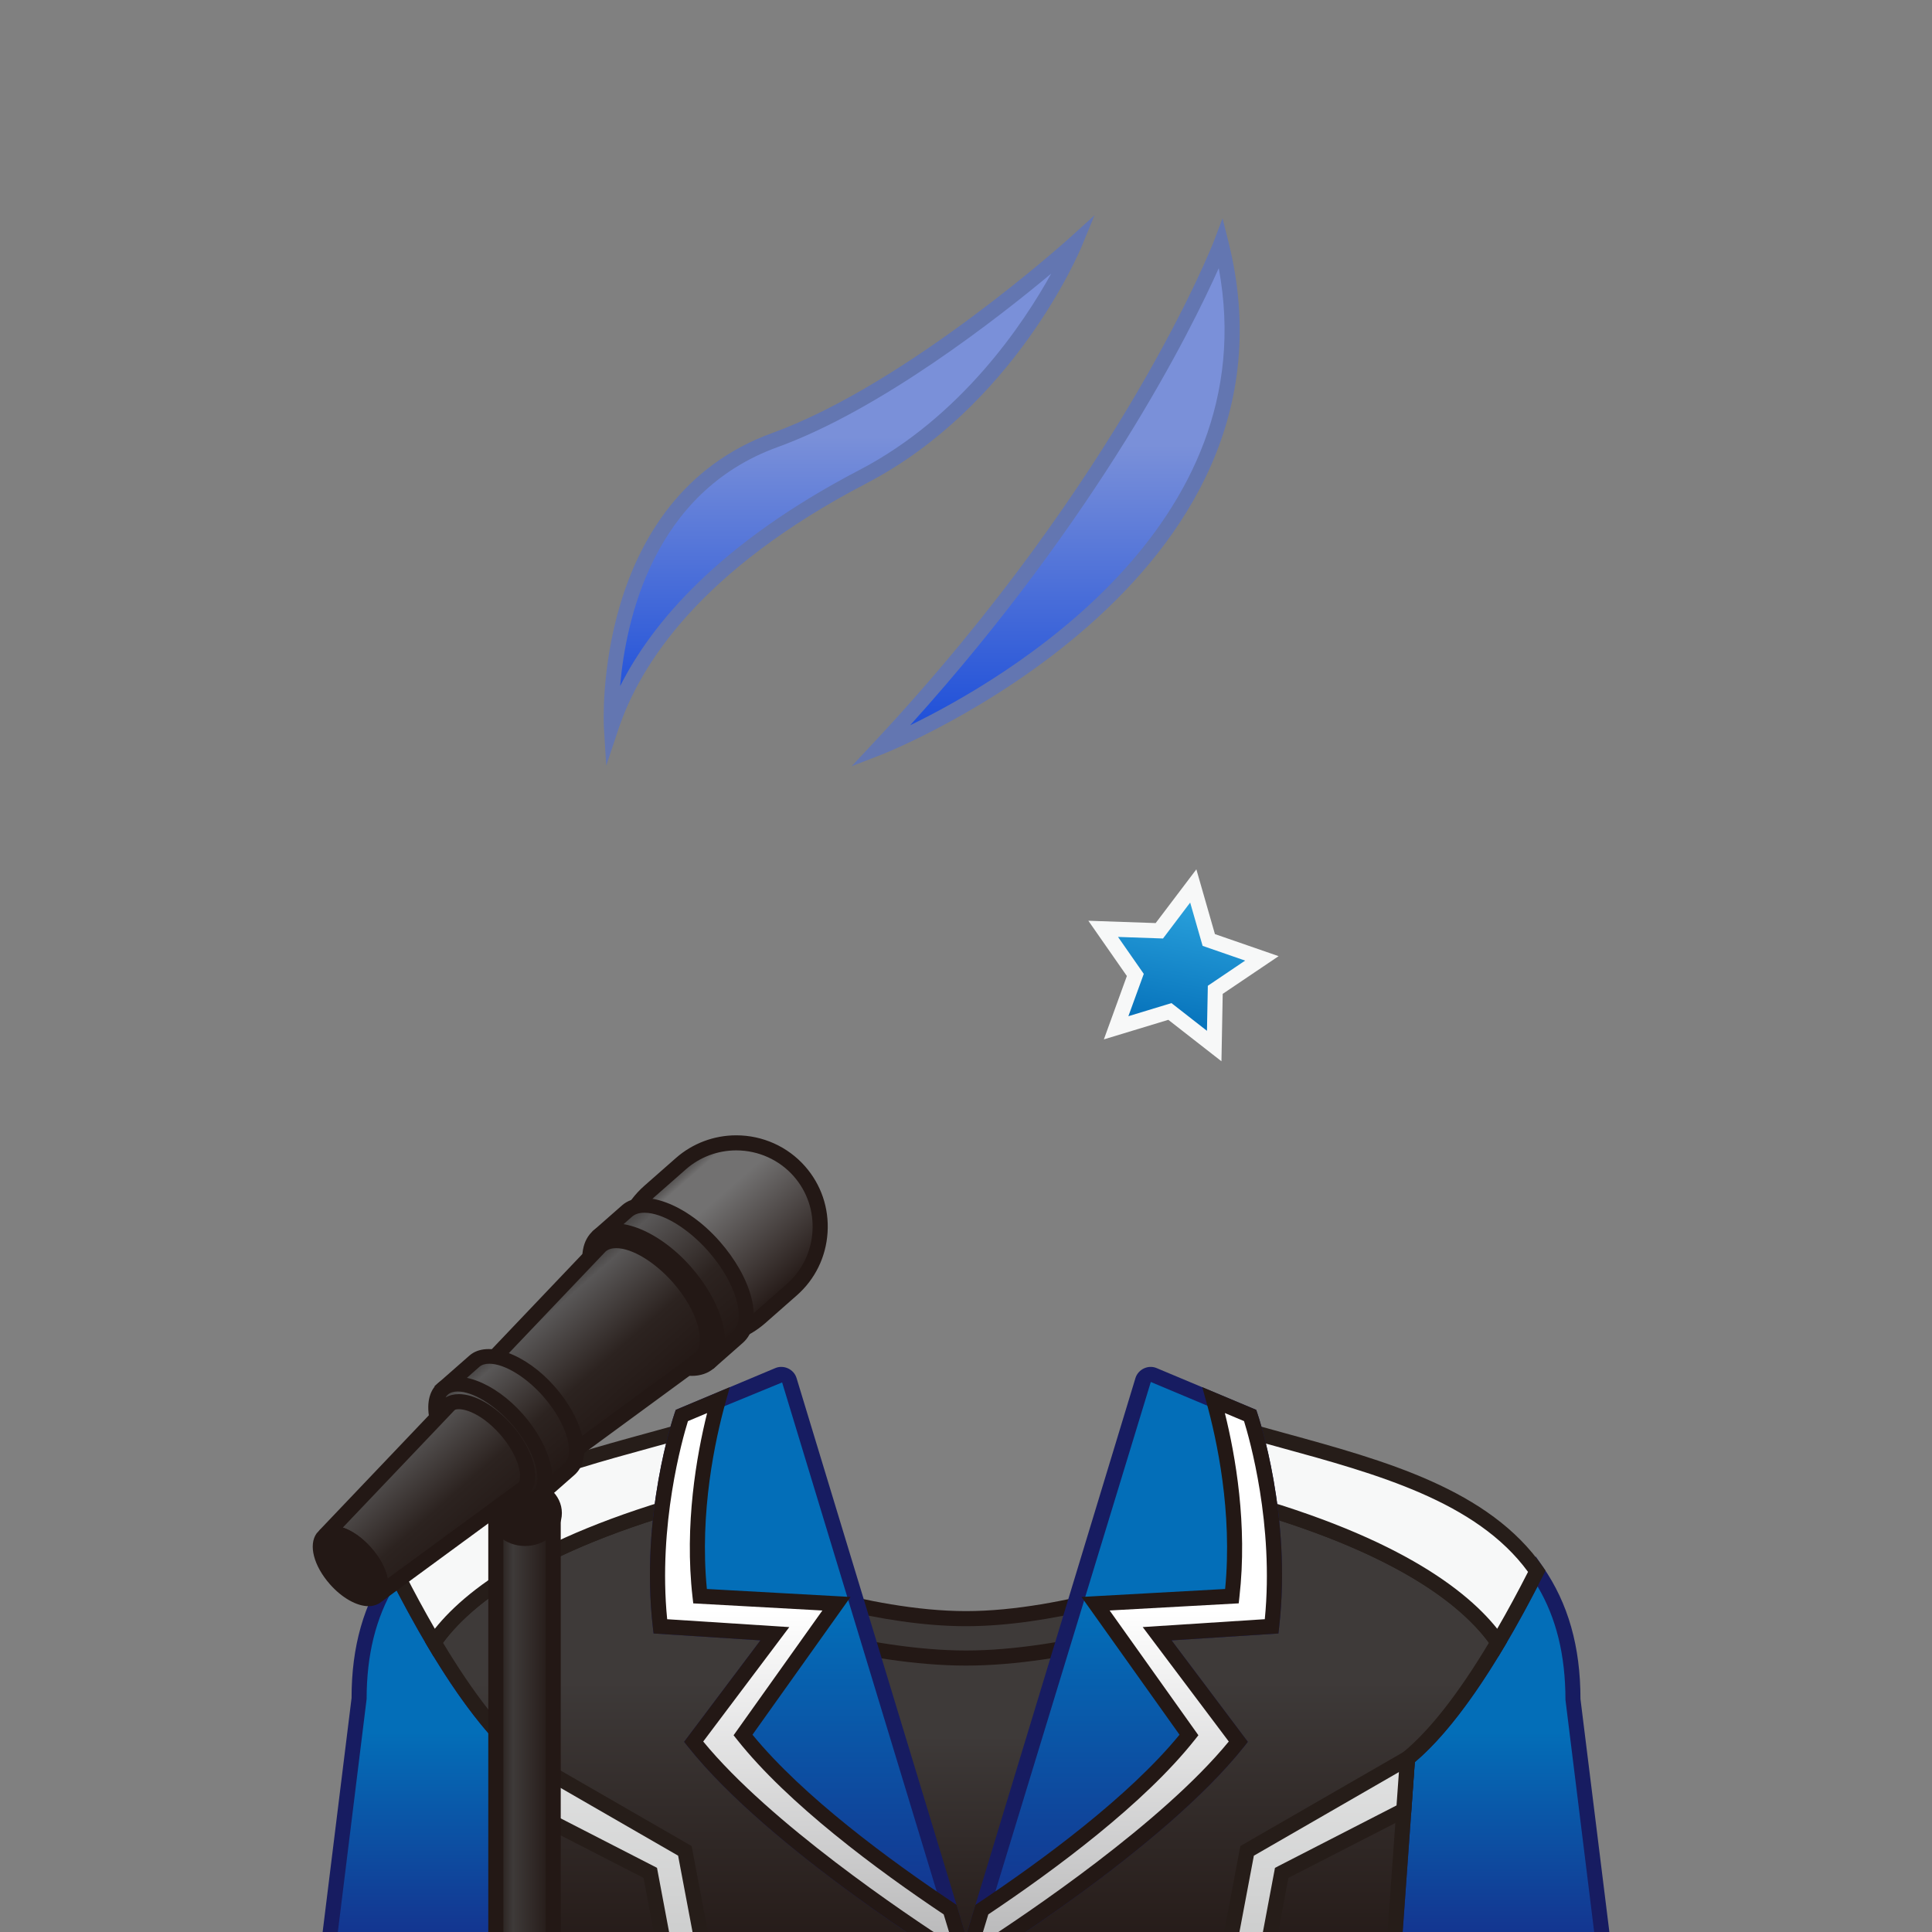 <?xml version="1.0" encoding="utf-8"?>
<!-- Generator: Adobe Illustrator 18.0.0, SVG Export Plug-In . SVG Version: 6.00 Build 0)  -->
<!DOCTYPE svg PUBLIC "-//W3C//DTD SVG 1.1//EN" "http://www.w3.org/Graphics/SVG/1.1/DTD/svg11.dtd">
<svg version="1.1" id="レイヤー_1" xmlns="http://www.w3.org/2000/svg" xmlns:xlink="http://www.w3.org/1999/xlink" x="0px"
	 y="0px" width="64px" height="64px" viewBox="0 0 64 64" style="enable-background:new 0 0 64 64;" xml:space="preserve">
<rect x="0" y="0" width="64" height="64" fill="#808080" stroke="none"/>
<g>
	<g>
		<g>
			<linearGradient id="SVGID_1_" gradientUnits="userSpaceOnUse" x1="32" y1="52.152" x2="32" y2="65.365">
				<stop  offset="0.404" style="stop-color:#3E3A39"/>
				<stop  offset="1" style="stop-color:#231815"/>
			</linearGradient>
			<path style="fill:url(#SVGID_1_);" d="M39.173,52.152c0,0-3.81,1.468-7.173,1.468
				s-7.173-1.468-7.173-1.468L24,65.365h16L39.173,52.152z"/>
			<path style="fill:#231815;" d="M40.267,65.615H23.734l0.865-13.819l0.318,0.122
				C24.955,51.933,28.725,53.37,32,53.37c3.278,0,7.045-1.438,7.083-1.452
				l0.318-0.122L40.267,65.615z M24.266,65.115h15.467l-0.789-12.613
				C37.952,52.854,34.846,53.87,32,53.87s-5.952-1.016-6.944-1.368L24.266,65.115z"/>
		</g>
		<path style="fill:#231815;" d="M32,55.175c-3.365,0-7.097-1.265-7.254-1.318l0.162-0.473
			C24.946,53.396,28.72,54.675,32,54.675s7.054-1.278,7.092-1.291l0.162,0.473
			C39.097,53.91,35.365,55.175,32,55.175z"/>
	</g>
	<g>
		<g>
			<linearGradient id="SVGID_2_" gradientUnits="userSpaceOnUse" x1="49.673" y1="52.05" x2="49.673" y2="65.365">
				<stop  offset="0.4" style="stop-color:#036EB8"/>
				<stop  offset="1" style="stop-color:#172A88"/>
			</linearGradient>
			<path style="fill:url(#SVGID_2_);" d="M52.106,56.281c0-1.792-0.452-3.153-1.198-4.23
				C49.699,54.45,48.175,56.983,46.625,58.25l-0.508,7.115h7.112L52.106,56.281z"/>
			<path style="fill:#171C61;" d="M53.513,65.615h-7.664L46.384,58.125l0.083-0.068
				c1.279-1.046,2.699-3.104,4.218-6.119l0.189-0.376l0.24,0.346
				c0.835,1.208,1.241,2.638,1.241,4.373L53.513,65.615z M46.386,65.115h6.561
				l-1.089-8.805c-0.002-1.486-0.305-2.714-0.924-3.759
				c-1.445,2.805-2.812,4.762-4.066,5.822L46.386,65.115z"/>
		</g>
		<g>
			<linearGradient id="SVGID_3_" gradientUnits="userSpaceOnUse" x1="40.811" y1="49.281" x2="40.811" y2="65.365">
				<stop  offset="0.4" style="stop-color:#3E3A39"/>
				<stop  offset="1" style="stop-color:#231815"/>
			</linearGradient>
			<path style="fill:url(#SVGID_3_);" d="M39.387,49.281c-0.32,0.264-0.55,0.45-0.55,0.45
				L32,65.365h14.117L46.625,58.25c1.041-0.85,2.067-2.274,2.996-3.843
				C48.624,52.962,46.046,50.855,39.387,49.281z"/>
			<path style="fill:#261D19;" d="M46.35,65.615H31.618l7.061-16.079
				c0.001-0.001,0.23-0.186,0.549-0.448l0.096-0.079l0.121,0.028
				c6.692,1.583,9.34,3.717,10.383,5.229l0.091,0.132l-0.082,0.138
				c-1.048,1.768-2.047,3.059-2.969,3.839L46.35,65.615z M32.382,65.115h13.502
				L46.384,58.125l0.083-0.068c0.877-0.716,1.837-1.938,2.855-3.637
				c-1.048-1.422-3.616-3.371-9.872-4.867c-0.189,0.155-0.338,0.275-0.409,0.334
				L32.382,65.115z"/>
		</g>
		<g>
			<linearGradient id="SVGID_4_" gradientUnits="userSpaceOnUse" x1="43.585" y1="49.281" x2="43.585" y2="65.365">
				<stop  offset="0" style="stop-color:#FFFFFF"/>
				<stop  offset="1" style="stop-color:#C9CACA"/>
			</linearGradient>
			<polygon style="fill:url(#SVGID_4_);" points="40.546,65.365 41.833,65.365 42.458,62.042 
				46.502,59.966 46.625,58.25 41.312,61.312 			"/>
			<path style="fill:#261D19;" d="M42.04,65.615h-1.796l0.844-4.462l5.82-3.355l-0.167,2.326
				l-4.061,2.084L42.04,65.615z M40.848,65.115h0.778l0.609-3.239l0.108-0.057
				l3.919-2.012l0.079-1.105l-4.805,2.77L40.848,65.115z"/>
		</g>
		<g>
			<linearGradient id="SVGID_5_" gradientUnits="userSpaceOnUse" x1="45.147" y1="47.427" x2="45.147" y2="65.365">
				<stop  offset="0" style="stop-color:#F7F8F8"/>
				<stop  offset="1" style="stop-color:#F7F8F8"/>
			</linearGradient>
			<path style="fill:url(#SVGID_5_);" d="M41.449,47.427c0.024,0.114-1.29,1.216-2.063,1.854
				c6.659,1.575,9.238,3.681,10.235,5.127c0.455-0.768,0.889-1.568,1.287-2.357
				C48.997,49.289,45.092,48.449,41.449,47.427z"/>
			<path style="fill:#261D19;" d="M49.637,54.87l-0.222-0.321
				c-0.992-1.438-3.548-3.479-10.086-5.025l-0.49-0.116l0.389-0.32
				c1.442-1.188,1.846-1.583,1.957-1.707l-0.062-0.305l0.395,0.111
				c0.341,0.095,0.683,0.188,1.026,0.283c3.336,0.915,6.787,1.86,8.57,4.438
				l0.085,0.122l-0.066,0.133c-0.42,0.832-0.855,1.631-1.296,2.373L49.637,54.87
				z M39.931,49.154c5.902,1.463,8.514,3.356,9.666,4.801
				c0.346-0.598,0.688-1.229,1.021-1.884c-1.707-2.338-5.011-3.243-8.207-4.119
				c-0.286-0.079-0.573-0.157-0.858-0.237C41.354,47.94,40.906,48.344,39.931,49.154z
				"/>
		</g>
	</g>
	<g>
		<g>
			<linearGradient id="SVGID_6_" gradientUnits="userSpaceOnUse" x1="37.109" y1="45.529" x2="37.109" y2="64.99">
				<stop  offset="0.4" style="stop-color:#036EB8"/>
				<stop  offset="1" style="stop-color:#172A88"/>
			</linearGradient>
			<path style="fill:url(#SVGID_6_);" d="M37.852,45.722L32,64.99c0,0,6.324-3.89,9.022-7.293
				l-2.69-3.578L42.125,53.875c0.42-3.672-0.711-6.985-0.711-6.985L38.218,45.55
				C38.069,45.488,37.899,45.568,37.852,45.722z"/>
			<path style="fill:#171C61;" d="M31.569,65.549l6.044-19.898
				c0.088-0.289,0.421-0.451,0.702-0.331l3.299,1.384l0.036,0.106
				c0.047,0.138,1.145,3.408,0.723,7.094l-0.023,0.208l-3.54,0.228l2.527,3.361
				l-0.119,0.151C38.523,61.25,32.391,65.043,32.131,65.203L31.569,65.549z
				 M38.122,45.78l-5.686,18.637c1.58-1.021,6.054-4.027,8.269-6.727
				l-2.851-3.791l4.044-0.261c0.309-3.13-0.509-5.986-0.688-6.562L38.122,45.78z"/>
		</g>
		<g>
			<linearGradient id="SVGID_7_" gradientUnits="userSpaceOnUse" x1="37.109" y1="45.529" x2="37.109" y2="64.99">
				<stop  offset="0.4" style="stop-color:#FFFFFF"/>
				<stop  offset="1" style="stop-color:#B5B5B6"/>
			</linearGradient>
			<path style="fill:url(#SVGID_7_);" d="M41.414,46.89l-1.209-0.507
				c0.331,1.187,0.915,3.788,0.606,6.492l-4.519,0.25l3.095,4.349
				c-1.726,2.178-4.839,4.437-6.861,5.784L32,64.99c0,0,6.324-3.891,9.022-7.293
				l-2.69-3.578L42.125,53.875C42.545,50.203,41.414,46.89,41.414,46.89z"/>
			<path style="fill:#231815;" d="M31.569,65.549L32.312,63.101l0.075-0.05
				c2.135-1.423,5.004-3.533,6.686-5.586l-3.248-4.564l4.759-0.264
				c0.249-2.54-0.277-4.955-0.62-6.187l-0.138-0.498l1.788,0.751l0.036,0.106
				c0.047,0.138,1.145,3.408,0.723,7.094l-0.023,0.208l-3.54,0.228l2.527,3.361
				l-0.119,0.151C38.523,61.25,32.391,65.043,32.131,65.203L31.569,65.549z
				 M32.739,63.417l-0.304,1.001c1.579-1.02,6.054-4.027,8.27-6.728
				l-2.851-3.791l4.044-0.261c0.309-3.13-0.509-5.986-0.688-6.562l-0.635-0.267
				c0.348,1.399,0.757,3.702,0.482,6.094l-0.023,0.21l-4.276,0.236l2.94,4.133
				l-0.116,0.147C37.898,59.755,34.947,61.94,32.739,63.417z"/>
		</g>
	</g>
	<g>
		<g>
			
				<linearGradient id="SVGID_8_" gradientUnits="userSpaceOnUse" x1="49.673" y1="52.05" x2="49.673" y2="65.365" gradientTransform="matrix(-1 0 0 1 64 0)">
				<stop  offset="0.4" style="stop-color:#036EB8"/>
				<stop  offset="1" style="stop-color:#172A88"/>
			</linearGradient>
			<path style="fill:url(#SVGID_8_);" d="M11.894,56.281c0-1.792,0.452-3.153,1.198-4.23
				C14.301,54.45,15.825,56.983,17.375,58.25l0.508,7.115H10.771L11.894,56.281z"/>
			<path style="fill:#171C61;" d="M18.152,65.615h-7.664L11.646,56.25
				c-0.002-1.703,0.404-3.134,1.24-4.343l0.239-0.346L13.315,51.938
				c1.519,3.015,2.938,5.073,4.218,6.119L17.617,58.125L18.152,65.615z M11.054,65.115
				h6.561l-0.481-6.741c-1.255-1.061-2.622-3.018-4.066-5.822
				c-0.621,1.046-0.923,2.271-0.923,3.729L11.054,65.115z"/>
		</g>
		<g>
			
				<linearGradient id="SVGID_9_" gradientUnits="userSpaceOnUse" x1="40.811" y1="49.281" x2="40.811" y2="65.365" gradientTransform="matrix(-1 0 0 1 64 0)">
				<stop  offset="0.4" style="stop-color:#3E3A39"/>
				<stop  offset="1" style="stop-color:#231815"/>
			</linearGradient>
			<path style="fill:url(#SVGID_9_);" d="M24.613,49.281c0.32,0.264,0.55,0.45,0.55,0.45
				L32,65.365H17.883L17.375,58.25c-1.041-0.85-2.067-2.274-2.996-3.843
				C15.376,52.962,17.954,50.855,24.613,49.281z"/>
			<path style="fill:#261D19;" d="M32.382,65.615H17.65l-0.517-7.241
				c-0.925-0.783-1.923-2.074-2.97-3.839l-0.082-0.138l0.091-0.132
				c1.043-1.512,3.691-3.646,10.383-5.229l0.121-0.028l0.096,0.079
				c0.319,0.263,0.547,0.447,0.548,0.448l0.072,0.094L32.382,65.615z M18.116,65.115
				h13.501l-6.659-15.229c-0.072-0.059-0.22-0.179-0.409-0.334
				c-6.256,1.496-8.824,3.445-9.874,4.867c1.018,1.695,1.978,2.918,2.856,3.637
				L17.617,58.125L18.116,65.115z"/>
		</g>
		<g>
			
				<linearGradient id="SVGID_10_" gradientUnits="userSpaceOnUse" x1="43.585" y1="49.281" x2="43.585" y2="65.365" gradientTransform="matrix(-1 0 0 1 64 0)">
				<stop  offset="0" style="stop-color:#FFFFFF"/>
				<stop  offset="1" style="stop-color:#C9CACA"/>
			</linearGradient>
			<polygon style="fill:url(#SVGID_10_);" points="23.454,65.365 22.167,65.365 21.542,62.042 
				17.498,59.966 17.375,58.25 22.688,61.312 			"/>
			<path style="fill:#261D19;" d="M23.756,65.615h-1.797l-0.641-3.407l-4.06-2.084l-0.166-2.325
				l5.819,3.354L23.756,65.615z M22.374,65.115h0.778l-0.689-3.644l-4.806-2.771
				l0.079,1.106l4.028,2.068L22.374,65.115z"/>
		</g>
		<g>
			
				<linearGradient id="SVGID_11_" gradientUnits="userSpaceOnUse" x1="45.147" y1="47.427" x2="45.147" y2="65.365" gradientTransform="matrix(-1 0 0 1 64 0)">
				<stop  offset="0" style="stop-color:#F7F8F8"/>
				<stop  offset="1" style="stop-color:#F7F8F8"/>
			</linearGradient>
			<path style="fill:url(#SVGID_11_);" d="M22.551,47.427c-0.024,0.114,1.29,1.216,2.063,1.854
				c-6.659,1.575-9.238,3.681-10.235,5.127c-0.455-0.768-0.889-1.568-1.287-2.357
				C15.003,49.289,18.908,48.449,22.551,47.427z"/>
			<path style="fill:#261D19;" d="M14.362,54.871l-0.199-0.337
				c-0.443-0.749-0.879-1.547-1.294-2.372l-0.067-0.133l0.084-0.122
				c1.784-2.577,5.233-3.522,8.569-4.438c0.344-0.094,0.687-0.188,1.028-0.283
				l0.396-0.111l-0.064,0.306c0.16,0.179,0.74,0.704,1.957,1.706l0.389,0.32
				l-0.49,0.116c-6.537,1.547-9.093,3.587-10.087,5.025L14.362,54.871z
				 M13.383,52.071c0.33,0.649,0.672,1.281,1.021,1.884
				c1.152-1.444,3.764-3.338,9.666-4.801c-0.974-0.809-1.42-1.213-1.62-1.439
				c-0.287,0.08-0.574,0.158-0.862,0.237
				C18.392,48.828,15.09,49.733,13.383,52.071z"/>
		</g>
	</g>
	<g>
		<g>
			
				<linearGradient id="SVGID_12_" gradientUnits="userSpaceOnUse" x1="37.109" y1="45.529" x2="37.109" y2="64.99" gradientTransform="matrix(-1 0 0 1 64 0)">
				<stop  offset="0.4" style="stop-color:#036EB8"/>
				<stop  offset="1" style="stop-color:#172A88"/>
			</linearGradient>
			<path style="fill:url(#SVGID_12_);" d="M26.148,45.722L32,64.99c0,0-6.324-3.89-9.022-7.293
				l2.69-3.578L21.875,53.875c-0.42-3.672,0.711-6.985,0.711-6.985l3.196-1.34
				C25.931,45.488,26.101,45.568,26.148,45.722z"/>
			<path style="fill:#171C61;" d="M32.431,65.549l-0.562-0.346
				c-0.26-0.16-6.393-3.953-9.087-7.352l-0.12-0.151l2.528-3.361l-3.54-0.228
				l-0.024-0.208c-0.422-3.686,0.676-6.956,0.723-7.094l0.037-0.106l3.299-1.384
				c0.28-0.117,0.615,0.041,0.702,0.331L32.431,65.549z M23.295,57.69
				c2.216,2.7,6.691,5.708,8.27,6.728l-5.656-18.623l-3.12,1.283
				c-0.18,0.578-0.996,3.433-0.688,6.561l4.045,0.261L23.295,57.69z"/>
		</g>
		<g>
			
				<linearGradient id="SVGID_13_" gradientUnits="userSpaceOnUse" x1="37.109" y1="45.529" x2="37.109" y2="64.99" gradientTransform="matrix(-1 0 0 1 64 0)">
				<stop  offset="0.4" style="stop-color:#FFFFFF"/>
				<stop  offset="1" style="stop-color:#B5B5B6"/>
			</linearGradient>
			<path style="fill:url(#SVGID_13_);" d="M22.586,46.89l1.209-0.507
				c-0.331,1.187-0.915,3.788-0.606,6.492l4.519,0.25l-3.095,4.349
				c1.726,2.178,4.839,4.437,6.861,5.784L32,64.99c0,0-6.324-3.891-9.022-7.293
				l2.69-3.578L21.875,53.875C21.455,50.203,22.586,46.89,22.586,46.89z"/>
			<path style="fill:#231815;" d="M32.431,65.549l-0.562-0.346
				c-0.26-0.16-6.393-3.953-9.087-7.352l-0.12-0.151l2.528-3.361l-3.54-0.228
				l-0.024-0.208c-0.422-3.686,0.676-6.956,0.723-7.094l0.037-0.106l1.789-0.751
				l-0.139,0.498c-0.343,1.23-0.869,3.644-0.62,6.187l4.76,0.264l-3.249,4.564
				c1.682,2.053,4.551,4.163,6.686,5.586l0.075,0.05L32.431,65.549z
				 M23.295,57.69c2.216,2.7,6.691,5.708,8.27,6.728l-0.304-1.001
				c-2.208-1.477-5.159-3.662-6.843-5.787l-0.117-0.147l2.941-4.133l-4.277-0.236
				l-0.024-0.21c-0.274-2.395,0.135-4.695,0.483-6.094l-0.635,0.267
				c-0.179,0.576-0.997,3.433-0.688,6.562l4.045,0.261L23.295,57.69z"/>
		</g>
	</g>
</g>
<g>
	<g>
		
			<linearGradient id="SVGID_14_" gradientUnits="userSpaceOnUse" x1="39.189" y1="29.285" x2="39.189" y2="34.372" gradientTransform="matrix(0.983 0.183 -0.183 0.983 6.362 -6.616)">
			<stop  offset="0" style="stop-color:#2EA7E0"/>
			<stop  offset="1" style="stop-color:#036EB8"/>
		</linearGradient>
		<polygon style="fill:url(#SVGID_14_);" points="40.258,32.79 41.802,31.748 40.042,31.138 
			39.528,29.348 38.405,30.833 36.544,30.769 37.609,32.296 36.972,34.046 
			38.754,33.506 40.222,34.652 		"/>
		<path style="fill:#F7F8F8;" d="M40.462,35.156l-1.76-1.373l-2.135,0.648l0.762-2.099
			l-1.276-1.831l2.23,0.077l1.348-1.78l0.615,2.145l2.11,0.731l-1.852,1.249
			L40.462,35.156z M38.806,33.229l1.176,0.918l0.029-1.492l1.236-0.834l-1.409-0.488
			l-0.412-1.434l-0.9,1.19l-1.49-0.052l0.853,1.224l-0.51,1.402L38.806,33.229
			z"/>
	</g>
</g>
<g>
	<g>
		<g>
			
				<linearGradient id="SVGID_15_" gradientUnits="userSpaceOnUse" x1="16.425" y1="57.826" x2="18.325" y2="57.826">
				<stop  offset="0" style="stop-color:#231815"/>
				<stop  offset="0.3" style="stop-color:#3E3A39"/>
				<stop  offset="1" style="stop-color:#231815"/>
			</linearGradient>
			<rect x="16.425" y="50.287" style="fill:url(#SVGID_15_);" width="1.901" height="15.078"/>
			<path style="fill:#231815;" d="M18.575,65.615h-2.4v-15.578h2.4V65.615z M16.675,65.115
				h1.4v-14.578h-1.4V65.115z"/>
		</g>
		<ellipse style="fill:#231815;" cx="17.394" cy="50.122" rx="1.219" ry="1.091"/>
	</g>
	<g>
		<g>
			
				<linearGradient id="SVGID_16_" gradientUnits="userSpaceOnUse" x1="28.849" y1="23.042" x2="34.412" y2="23.042" gradientTransform="matrix(0.66 0.751 -0.751 0.66 20.286 2.127)">
				<stop  offset="0" style="stop-color:#3E3A39"/>
				<stop  offset="0.1" style="stop-color:#727171"/>
				<stop  offset="0.3" style="stop-color:#727171"/>
				<stop  offset="1" style="stop-color:#231815"/>
			</linearGradient>
			<path style="fill:url(#SVGID_16_);" d="M26.481,38.8c-1.01-1.149-2.777-1.262-3.925-0.252
				l-1.044,0.918c-1.149,1.01-1.262,2.777-0.252,3.925s2.777,1.262,3.925,0.252
				l1.044-0.918C27.377,41.715,27.491,39.948,26.481,38.8z"/>
			<path style="fill:#231815;" d="M23.351,44.583c-0,0-0,0-0,0
				c-0.875,0-1.706-0.374-2.279-1.026c-1.104-1.255-0.98-3.175,0.274-4.278
				l1.044-0.918c0.551-0.485,1.261-0.752,1.999-0.752
				c0.875,0,1.706,0.374,2.279,1.026c0.533,0.605,0.798,1.385,0.746,2.195
				c-0.052,0.811-0.414,1.55-1.02,2.082l-1.044,0.919
				C24.798,44.315,24.088,44.583,23.351,44.583z M24.389,38.108
				c-0.616,0-1.208,0.223-1.668,0.627l-1.044,0.918
				c-1.047,0.922-1.15,2.525-0.229,3.573c0.479,0.544,1.172,0.856,1.903,0.856
				h0c0.616,0,1.208-0.223,1.668-0.627l1.044-0.919
				c0.505-0.444,0.808-1.062,0.851-1.739c0.043-0.677-0.177-1.327-0.622-1.833
				C25.814,38.421,25.12,38.108,24.389,38.108z"/>
		</g>
		<g>
			
				<linearGradient id="SVGID_17_" gradientUnits="userSpaceOnUse" x1="28.849" y1="24.558" x2="34.412" y2="24.558" gradientTransform="matrix(0.66 0.751 -0.751 0.66 20.286 2.127)">
				<stop  offset="0" style="stop-color:#3E3A39"/>
				<stop  offset="0.119" style="stop-color:#595757"/>
				<stop  offset="0.6" style="stop-color:#2C2320"/>
				<stop  offset="1" style="stop-color:#231815"/>
			</linearGradient>
			<path style="fill:url(#SVGID_17_);" d="M23.652,41.287c-1.014-1.154-2.304-1.678-2.881-1.17
				l-0.799,0.702l3.673,4.177l0.799-0.702
				C25.021,43.787,24.667,42.44,23.652,41.287z"/>
			<path style="fill:#231815;" d="M23.624,45.349l-4.004-4.553l0.986-0.867
				c0.678-0.599,2.142-0.049,3.234,1.193c0.516,0.586,0.887,1.242,1.046,1.848
				c0.175,0.664,0.077,1.201-0.277,1.512L23.624,45.349z M20.326,40.841
				l3.343,3.803l0.611-0.537c0.201-0.177,0.247-0.545,0.124-1.01
				c-0.14-0.531-0.473-1.115-0.938-1.645c-0.673-0.766-1.524-1.279-2.119-1.279
				c-0.173,0-0.311,0.044-0.41,0.131L20.326,40.841z"/>
		</g>
		<g>
			
				<linearGradient id="SVGID_18_" gradientUnits="userSpaceOnUse" x1="28.849" y1="25.994" x2="34.412" y2="25.994" gradientTransform="matrix(0.66 0.751 -0.751 0.66 20.286 2.127)">
				<stop  offset="0" style="stop-color:#3E3A39"/>
				<stop  offset="0.119" style="stop-color:#595757"/>
				<stop  offset="0.6" style="stop-color:#2C2320"/>
				<stop  offset="1" style="stop-color:#231815"/>
			</linearGradient>
			<path style="fill:url(#SVGID_18_);" d="M23.489,45.134c-0.577,0.507-1.867-0.017-2.881-1.17
				s-1.369-2.5-0.792-3.007c0.577-0.507,1.867,0.017,2.881,1.17
				C23.711,43.281,24.066,44.627,23.489,45.134z"/>
			<path style="fill:#231815;" d="M22.914,45.578c-0.752,0-1.708-0.556-2.494-1.449
				c-0.516-0.586-0.888-1.242-1.047-1.847c-0.175-0.665-0.077-1.202,0.277-1.513
				c0.679-0.598,2.141-0.049,3.234,1.192c0.516,0.586,0.888,1.242,1.047,1.848
				c0.175,0.664,0.077,1.201-0.277,1.512C23.464,45.489,23.208,45.578,22.914,45.578z
				 M20.39,41.013c-0.172,0-0.311,0.045-0.41,0.132
				c-0.201,0.177-0.246,0.545-0.124,1.01c0.14,0.531,0.473,1.115,0.938,1.645
				c0.673,0.765,1.524,1.279,2.119,1.279c0.173,0,0.311-0.045,0.41-0.132
				c0.201-0.177,0.247-0.545,0.124-1.01c-0.14-0.531-0.473-1.115-0.938-1.645
				C21.836,41.527,20.985,41.013,20.39,41.013z"/>
		</g>
		<g>
			
				<linearGradient id="SVGID_19_" gradientUnits="userSpaceOnUse" x1="29.139" y1="32.115" x2="34.122" y2="32.115" gradientTransform="matrix(0.66 0.751 -0.751 0.66 20.286 2.127)">
				<stop  offset="0" style="stop-color:#3E3A39"/>
				<stop  offset="0.119" style="stop-color:#595757"/>
				<stop  offset="0.6" style="stop-color:#2C2320"/>
				<stop  offset="1" style="stop-color:#231815"/>
			</linearGradient>
			<path style="fill:url(#SVGID_19_);" d="M12.109,51.437c0.47,0.535,0.639,1.153,0.395,1.409
				l10.685-7.834c0.517-0.454,0.199-1.66-0.71-2.694
				c-0.909-1.033-2.064-1.503-2.581-1.048l-9.136,9.595
				C11.047,50.656,11.639,50.903,12.109,51.437z"/>
			<path style="fill:#231815;" d="M12.652,53.048l-0.329-0.374
				c0.115-0.12,0.015-0.598-0.402-1.071c-0.339-0.386-0.708-0.562-0.907-0.562
				c-0.032,0-0.076,0.004-0.104,0.025l-0.33-0.374l9.136-9.596
				c0.675-0.596,1.96-0.068,2.95,1.057c0.465,0.528,0.8,1.119,0.944,1.665
				c0.159,0.605,0.068,1.096-0.256,1.381L12.652,53.048z M11.357,50.602
				c0.314,0.106,0.652,0.344,0.939,0.671c0.296,0.337,0.483,0.697,0.545,1.017
				l10.199-7.479c0.155-0.139,0.193-0.458,0.086-0.864
				c-0.125-0.473-0.421-0.992-0.835-1.463c-0.599-0.68-1.354-1.137-1.879-1.137
				c-0.148,0-0.266,0.037-0.35,0.11L11.357,50.602z"/>
		</g>
		<g>
			<path style="fill:#231815;" d="M12.109,51.437c-0.47-0.535-1.062-0.782-1.347-0.572
				l-0.072,0.075c-0.199,0.274-0.026,0.861,0.423,1.372
				c0.45,0.511,1.009,0.757,1.307,0.595l0.084-0.061
				C12.748,52.591,12.579,51.972,12.109,51.437z"/>
			<path style="fill:#231815;" d="M12.208,53.207L12.208,53.207c-0.394,0-0.885-0.279-1.281-0.729
				c-0.535-0.608-0.715-1.301-0.438-1.684l0.092-0.101
				c0.143-0.11,0.282-0.152,0.435-0.152c0.394,0,0.885,0.28,1.282,0.731
				c0.571,0.648,0.734,1.384,0.389,1.747l-0.117,0.091
				C12.442,53.181,12.331,53.207,12.208,53.207z M11.015,51.041
				c-0.032,0-0.076,0.004-0.104,0.025l-0.038,0.046
				c-0.076,0.108,0.014,0.562,0.43,1.035c0.338,0.385,0.707,0.56,0.906,0.56l0,0
				c0.039,0,0.071-0.006,0.094-0.019l0.055-0.044
				c0.082-0.091-0.018-0.568-0.435-1.042
				C11.582,51.217,11.213,51.041,11.015,51.041z"/>
		</g>
	</g>
	<g>
		<g>
			
				<linearGradient id="SVGID_20_" gradientUnits="userSpaceOnUse" x1="29.246" y1="31.804" x2="34.014" y2="31.804" gradientTransform="matrix(0.66 0.751 -0.751 0.66 20.286 2.127)">
				<stop  offset="0" style="stop-color:#3E3A39"/>
				<stop  offset="0.119" style="stop-color:#595757"/>
				<stop  offset="0.6" style="stop-color:#2C2320"/>
				<stop  offset="1" style="stop-color:#231815"/>
			</linearGradient>
			<path style="fill:url(#SVGID_20_);" d="M18.185,46.095c-0.869-0.989-1.975-1.438-2.469-1.003
				l-0.895,0.787l2.235,1.209l0.913,2.372l0.895-0.787
				C19.358,48.237,19.054,47.083,18.185,46.095z"/>
			<path style="fill:#231815;" d="M17.864,49.884l-1.008-2.621l-2.47-1.335l1.165-1.023
				c0.597-0.524,1.872-0.057,2.822,1.025c0.445,0.507,0.767,1.074,0.905,1.598
				c0.154,0.583,0.065,1.057-0.249,1.332L17.864,49.884z M15.255,45.83
				l2.001,1.081l0.817,2.123l0.625-0.55c0.162-0.143,0.197-0.445,0.095-0.83
				c-0.119-0.449-0.402-0.945-0.797-1.395c-0.57-0.648-1.289-1.084-1.789-1.084
				c-0.139,0-0.25,0.035-0.328,0.104L15.255,45.83z"/>
		</g>
		<g>
			
				<linearGradient id="SVGID_21_" gradientUnits="userSpaceOnUse" x1="29.246" y1="32.967" x2="34.014" y2="32.967" gradientTransform="matrix(0.66 0.751 -0.751 0.66 20.286 2.127)">
				<stop  offset="0" style="stop-color:#3E3A39"/>
				<stop  offset="0.119" style="stop-color:#595757"/>
				<stop  offset="0.6" style="stop-color:#2C2320"/>
				<stop  offset="1" style="stop-color:#231815"/>
			</linearGradient>
			<path style="fill:url(#SVGID_21_);" d="M17.138,47.015c-0.869-0.989-1.975-1.438-2.469-1.003
				c-0.208,0.183-0.267,0.497-0.21,0.869c0.116-0.105,0.224-0.205,0.354-0.319
				c0.389-0.342,1.259,0.011,1.943,0.789c0.684,0.778,0.923,1.685,0.534,2.027
				c-0.13,0.115-0.243,0.209-0.362,0.311c0.362,0.105,0.681,0.086,0.889-0.097
				C18.311,49.157,18.007,48.004,17.138,47.015z"/>
			<path style="fill:#231815;" d="M17.336,50.003c-0.148,0-0.309-0.025-0.478-0.074
				l-0.446-0.13l0.418-0.355c0.095-0.08,0.189-0.159,0.294-0.253
				c0.244-0.214,0.058-0.976-0.557-1.675c-0.661-0.751-1.369-0.959-1.59-0.767
				l-0.695,0.629l-0.071-0.459c-0.094-0.609,0.106-0.932,0.291-1.095
				c0.598-0.525,1.872-0.056,2.822,1.025c0.975,1.109,1.263,2.396,0.656,2.93
				C17.814,49.928,17.597,50.003,17.336,50.003z M15.201,46.182
				c0.53,0,1.198,0.385,1.743,1.004c0.745,0.849,0.987,1.795,0.605,2.281
				c0.039-0.016,0.073-0.037,0.102-0.062c0.163-0.143,0.197-0.444,0.096-0.829
				c-0.118-0.45-0.401-0.945-0.797-1.396c-0.57-0.648-1.289-1.084-1.789-1.084
				c-0.139,0-0.249,0.035-0.327,0.104c-0.03,0.027-0.055,0.059-0.075,0.095
				C14.885,46.22,15.035,46.182,15.201,46.182z"/>
		</g>
	</g>
</g>
<g>
	<linearGradient id="SVGID_22_" gradientUnits="userSpaceOnUse" x1="27.924" y1="8.062" x2="27.924" y2="24.065">
		<stop  offset="0.4" style="stop-color:#7A90D9"/>
		<stop  offset="1" style="stop-color:#184BD9"/>
	</linearGradient>
	<path style="fill:url(#SVGID_22_);" d="M35.602,8.062c0,0-2.144,5.188-7.019,7.729
		c-1.838,0.958-6.802,3.708-8.33,8.273c0,0-0.449-7.36,5.416-9.487
		C30.25,12.917,35.602,8.062,35.602,8.062z"/>
	<path style="fill:#6376B1;" d="M20.082,25.364l-0.078-1.284
		c-0.004-0.075-0.391-7.572,5.58-9.737c4.483-1.626,9.798-6.418,9.851-6.466
		l0.824-0.747l-0.425,1.028c-0.09,0.215-2.236,5.301-7.135,7.855
		c-5.494,2.865-7.497,6.003-8.209,8.131L20.082,25.364z M34.823,9.063
		c-1.754,1.465-5.64,4.506-9.069,5.75c-4.126,1.496-5.027,5.74-5.212,7.916
		c1.053-2.094,3.275-4.733,7.926-7.159C31.854,13.805,33.915,10.707,34.823,9.063z"/>
</g>
<g>
	<linearGradient id="SVGID_23_" gradientUnits="userSpaceOnUse" x1="34.98" y1="8.062" x2="34.98" y2="24.754">
		<stop  offset="0.4" style="stop-color:#7A90D9"/>
		<stop  offset="1" style="stop-color:#184BD9"/>
	</linearGradient>
	<path style="fill:url(#SVGID_23_);" d="M40.45,8.062c0,0-2.95,7.746-11.31,16.691
		C29.14,24.754,43.264,19.283,40.45,8.062z"/>
	<path style="fill:#6376B1;" d="M28.211,25.382l0.747-0.799
		C37.188,15.775,40.188,8.05,40.217,7.974l0.282-0.743l0.193,0.771
		c2.835,11.304-11.319,16.93-11.462,16.985L28.211,25.382z M40.373,8.883
		c-0.918,2.058-3.956,8.199-10.225,15.143
		C33.286,22.501,41.961,17.451,40.373,8.883z"/>
</g>
</svg>
